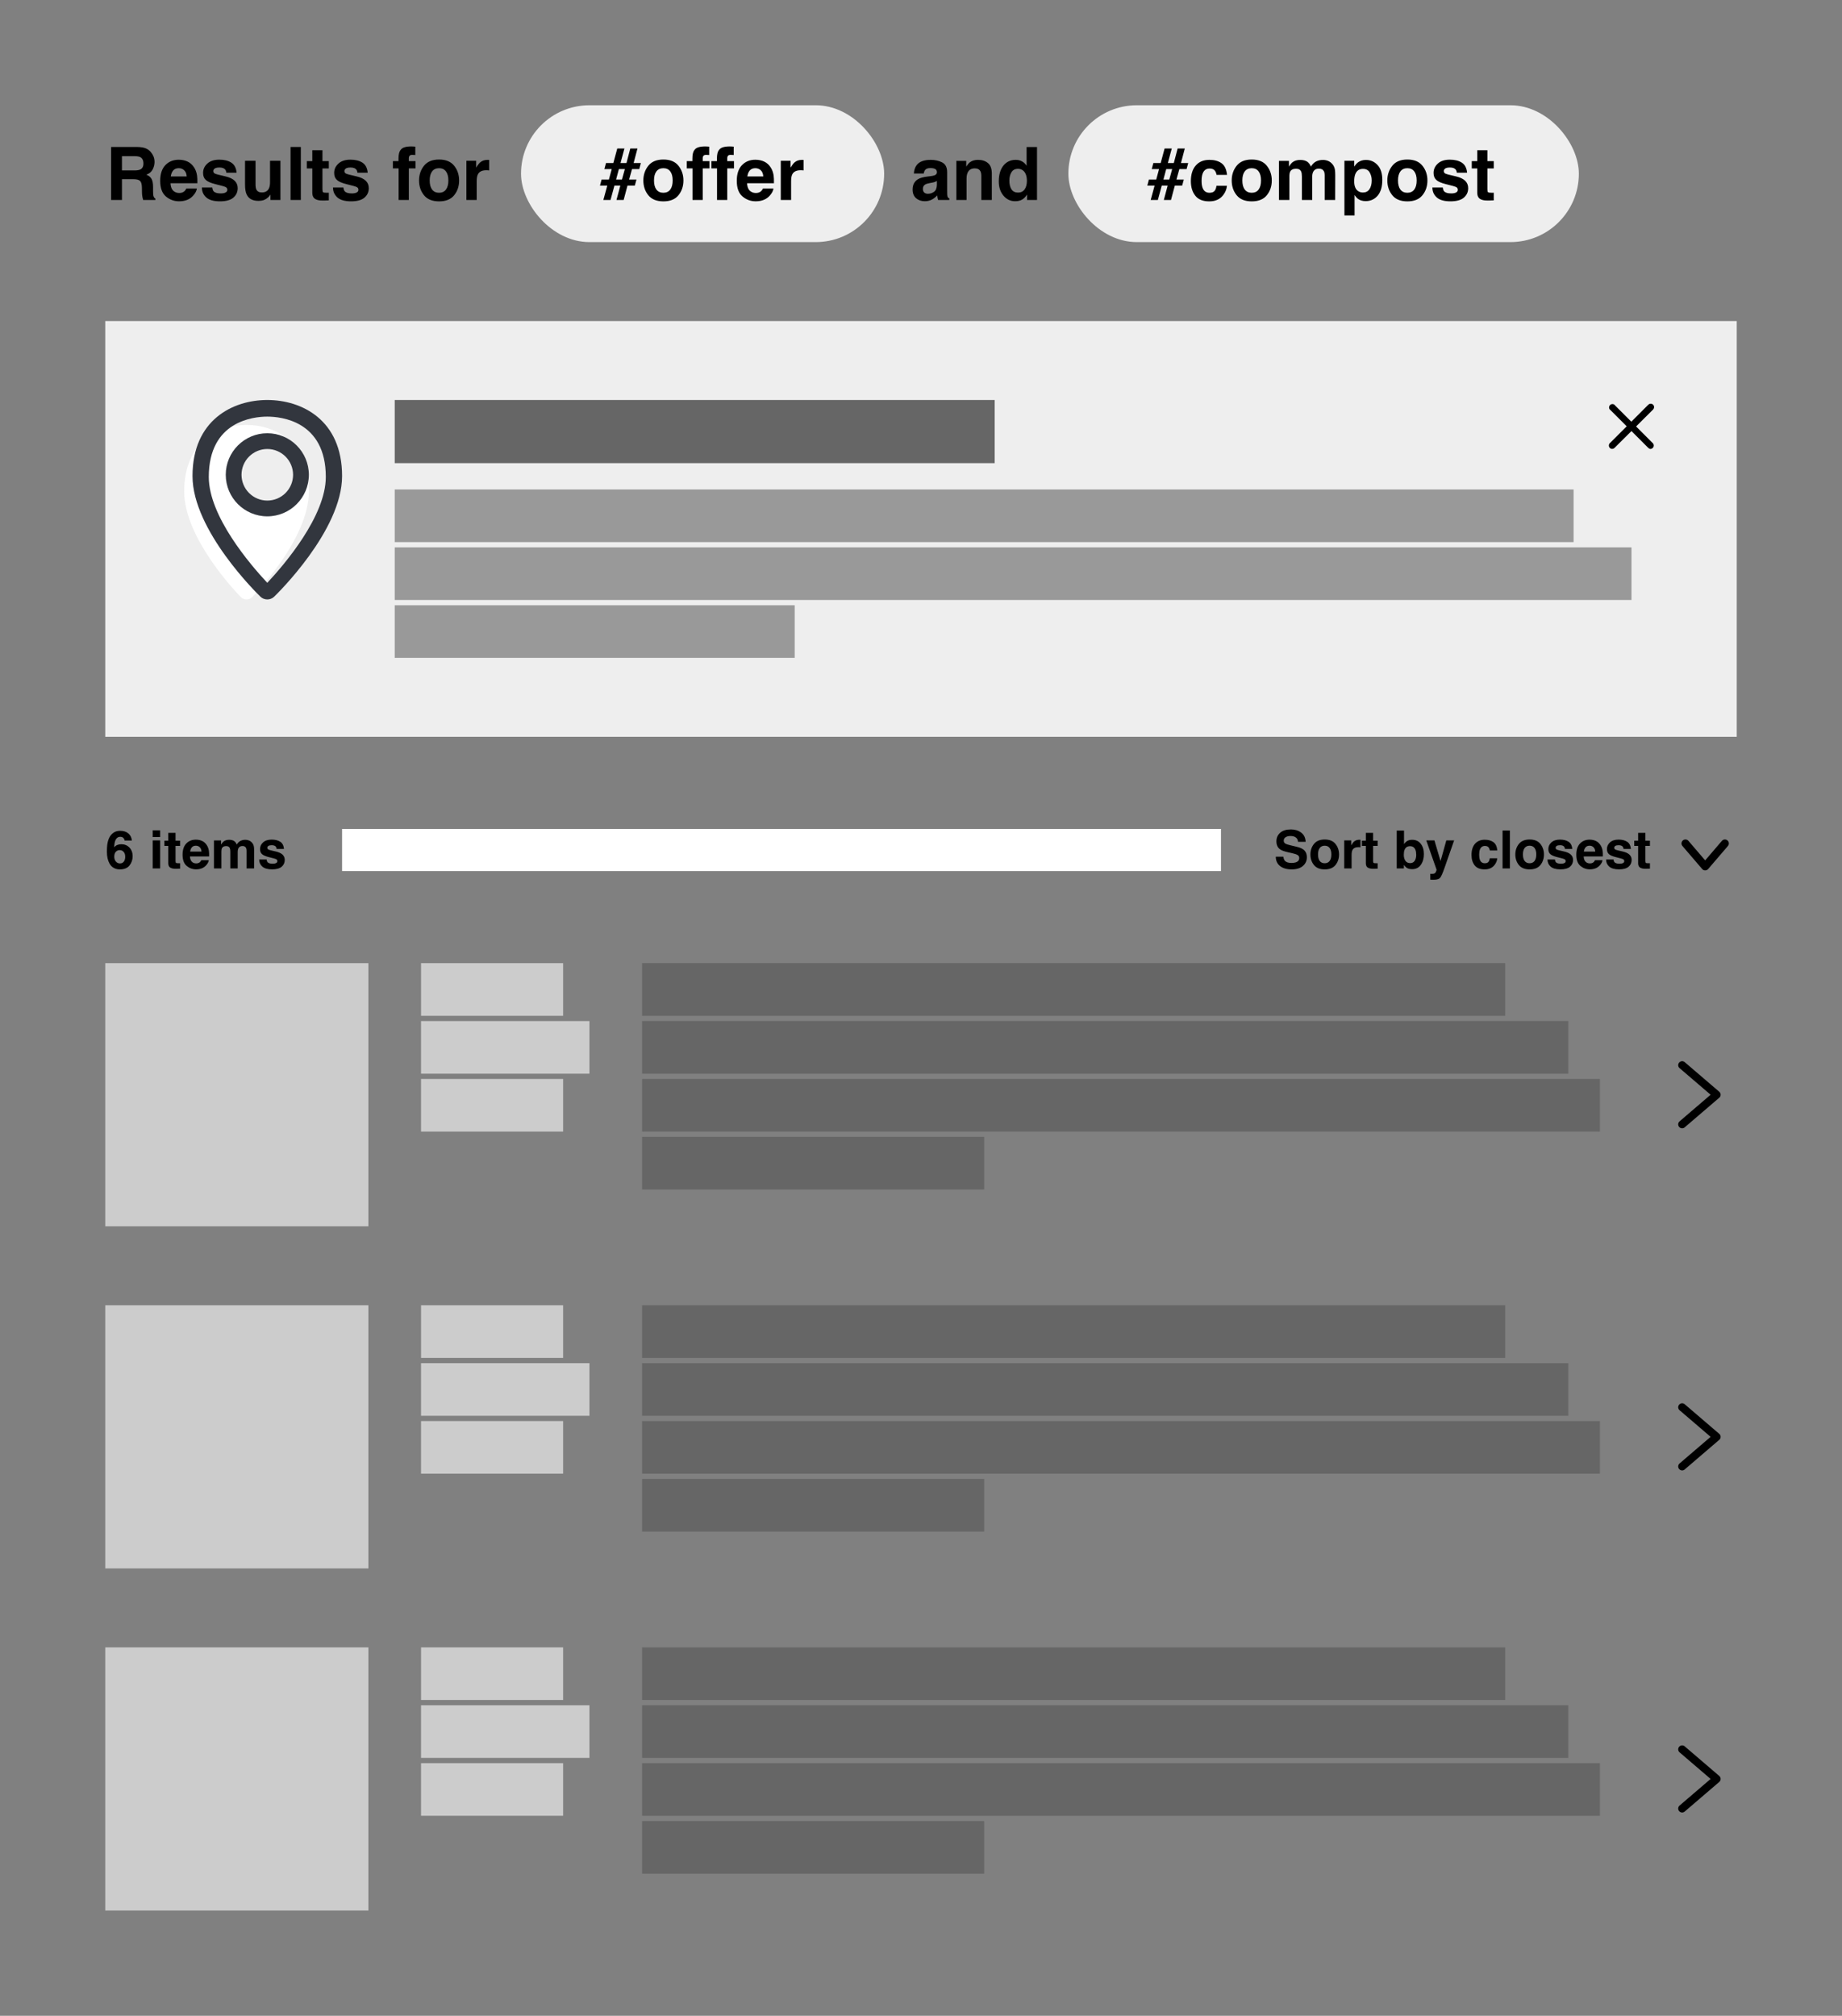 <svg width="350" height="383" viewBox="0 0 350 383" fill="none" xmlns="http://www.w3.org/2000/svg">
<rect x="0" y="0" width="350" height="383" fill="#808080" stroke="none"/>
<g id="story1-1">
<g id="Frame 3">
<path id="Results for" d="M23.172 29.674V32.381H25.558C26.032 32.381 26.387 32.326 26.624 32.217C27.043 32.025 27.253 31.647 27.253 31.082C27.253 30.471 27.05 30.061 26.645 29.852C26.417 29.733 26.075 29.674 25.619 29.674H23.172ZM26.057 27.924C26.763 27.938 27.305 28.024 27.684 28.184C28.066 28.343 28.39 28.578 28.654 28.888C28.873 29.143 29.046 29.425 29.174 29.735C29.301 30.045 29.365 30.398 29.365 30.795C29.365 31.273 29.244 31.745 29.003 32.21C28.761 32.67 28.363 32.996 27.807 33.188C28.271 33.374 28.6 33.641 28.791 33.987C28.987 34.329 29.085 34.853 29.085 35.56V36.236C29.085 36.697 29.103 37.009 29.14 37.173C29.194 37.433 29.322 37.624 29.523 37.747V38H27.205C27.141 37.777 27.096 37.597 27.068 37.46C27.014 37.177 26.984 36.888 26.98 36.592L26.966 35.655C26.957 35.013 26.838 34.584 26.61 34.37C26.387 34.156 25.965 34.049 25.346 34.049H23.172V38H21.114V27.924H26.057ZM33.966 31.957C33.515 31.957 33.164 32.098 32.913 32.381C32.667 32.663 32.512 33.046 32.448 33.529H35.477C35.445 33.014 35.287 32.625 35.005 32.36C34.727 32.092 34.38 31.957 33.966 31.957ZM33.966 30.351C34.586 30.351 35.144 30.467 35.641 30.699C36.137 30.932 36.547 31.299 36.871 31.8C37.163 32.242 37.352 32.755 37.438 33.338C37.489 33.68 37.509 34.172 37.5 34.815H32.4C32.428 35.562 32.662 36.086 33.105 36.387C33.373 36.574 33.697 36.667 34.075 36.667C34.476 36.667 34.802 36.553 35.053 36.325C35.19 36.202 35.31 36.031 35.415 35.812H37.404C37.354 36.255 37.124 36.703 36.714 37.159C36.076 37.884 35.183 38.246 34.034 38.246C33.086 38.246 32.25 37.941 31.525 37.33C30.801 36.719 30.439 35.726 30.439 34.35C30.439 33.06 30.764 32.071 31.416 31.383C32.072 30.695 32.922 30.351 33.966 30.351ZM40.337 35.621C40.378 35.967 40.467 36.214 40.603 36.359C40.845 36.619 41.292 36.749 41.943 36.749C42.326 36.749 42.629 36.692 42.852 36.578C43.08 36.464 43.194 36.293 43.194 36.065C43.194 35.847 43.103 35.68 42.921 35.566C42.739 35.453 42.062 35.257 40.891 34.978C40.047 34.769 39.453 34.507 39.106 34.192C38.76 33.883 38.587 33.436 38.587 32.852C38.587 32.164 38.856 31.574 39.394 31.082C39.936 30.585 40.697 30.337 41.677 30.337C42.606 30.337 43.363 30.524 43.946 30.898C44.534 31.267 44.871 31.907 44.958 32.818H43.01C42.982 32.568 42.912 32.37 42.798 32.224C42.584 31.959 42.219 31.827 41.704 31.827C41.28 31.827 40.977 31.893 40.795 32.025C40.617 32.158 40.528 32.312 40.528 32.49C40.528 32.714 40.624 32.875 40.815 32.976C41.007 33.08 41.684 33.26 42.846 33.516C43.62 33.698 44.202 33.974 44.589 34.343C44.972 34.717 45.163 35.184 45.163 35.744C45.163 36.482 44.887 37.086 44.336 37.556C43.789 38.02 42.941 38.253 41.793 38.253C40.622 38.253 39.756 38.007 39.195 37.515C38.639 37.018 38.361 36.387 38.361 35.621H40.337ZM48.554 30.549V35.04C48.554 35.464 48.604 35.783 48.704 35.997C48.882 36.375 49.23 36.565 49.75 36.565C50.415 36.565 50.871 36.296 51.117 35.758C51.245 35.466 51.309 35.081 51.309 34.602V30.549H53.284V38H51.391V36.947C51.372 36.97 51.327 37.038 51.254 37.152C51.181 37.266 51.094 37.367 50.994 37.453C50.689 37.727 50.393 37.913 50.105 38.014C49.823 38.114 49.49 38.164 49.107 38.164C48.005 38.164 47.262 37.768 46.879 36.975C46.665 36.537 46.558 35.892 46.558 35.04V30.549H48.554ZM57.16 38H55.212V27.924H57.16V38ZM58.302 32.005V30.617H59.341V28.539H61.269V30.617H62.478V32.005H61.269V35.942C61.269 36.248 61.307 36.439 61.385 36.517C61.462 36.59 61.699 36.626 62.096 36.626C62.155 36.626 62.217 36.626 62.28 36.626C62.349 36.621 62.415 36.617 62.478 36.612V38.068L61.556 38.102C60.635 38.134 60.006 37.975 59.669 37.624C59.45 37.401 59.341 37.057 59.341 36.592V32.005H58.302ZM65.247 35.621C65.288 35.967 65.377 36.214 65.514 36.359C65.755 36.619 66.202 36.749 66.853 36.749C67.236 36.749 67.539 36.692 67.763 36.578C67.991 36.464 68.105 36.293 68.105 36.065C68.105 35.847 68.013 35.68 67.831 35.566C67.649 35.453 66.972 35.257 65.801 34.978C64.958 34.769 64.363 34.507 64.017 34.192C63.67 33.883 63.497 33.436 63.497 32.852C63.497 32.164 63.766 31.574 64.304 31.082C64.846 30.585 65.607 30.337 66.587 30.337C67.517 30.337 68.273 30.524 68.856 30.898C69.444 31.267 69.782 31.907 69.868 32.818H67.92C67.893 32.568 67.822 32.37 67.708 32.224C67.494 31.959 67.129 31.827 66.614 31.827C66.19 31.827 65.887 31.893 65.705 32.025C65.527 32.158 65.439 32.312 65.439 32.49C65.439 32.714 65.534 32.875 65.726 32.976C65.917 33.08 66.594 33.26 67.756 33.516C68.531 33.698 69.112 33.974 69.499 34.343C69.882 34.717 70.073 35.184 70.073 35.744C70.073 36.482 69.797 37.086 69.246 37.556C68.699 38.02 67.852 38.253 66.703 38.253C65.532 38.253 64.666 38.007 64.106 37.515C63.55 37.018 63.272 36.387 63.272 35.621H65.247ZM78.167 27.821C78.29 27.821 78.402 27.826 78.502 27.835C78.602 27.84 78.739 27.849 78.912 27.862V29.448C78.803 29.435 78.618 29.425 78.358 29.421C78.103 29.412 77.925 29.469 77.825 29.592C77.73 29.71 77.682 29.842 77.682 29.988C77.682 30.134 77.682 30.344 77.682 30.617H78.96V31.991H77.682V38H75.74V31.991H74.653V30.617H75.72V30.139C75.72 29.341 75.854 28.792 76.123 28.491C76.406 28.045 77.087 27.821 78.167 27.821ZM83.424 36.626C83.993 36.626 84.431 36.423 84.736 36.018C85.042 35.612 85.194 35.035 85.194 34.288C85.194 33.541 85.042 32.967 84.736 32.565C84.431 32.16 83.993 31.957 83.424 31.957C82.854 31.957 82.414 32.16 82.105 32.565C81.799 32.967 81.647 33.541 81.647 34.288C81.647 35.035 81.799 35.612 82.105 36.018C82.414 36.423 82.854 36.626 83.424 36.626ZM87.238 34.288C87.238 35.382 86.924 36.318 86.295 37.098C85.666 37.872 84.711 38.26 83.431 38.26C82.15 38.26 81.195 37.872 80.566 37.098C79.938 36.318 79.623 35.382 79.623 34.288C79.623 33.213 79.938 32.281 80.566 31.492C81.195 30.704 82.15 30.31 83.431 30.31C84.711 30.31 85.666 30.704 86.295 31.492C86.924 32.281 87.238 33.213 87.238 34.288ZM92.686 30.371C92.723 30.371 92.753 30.373 92.775 30.378C92.803 30.378 92.86 30.38 92.946 30.385V32.381C92.823 32.367 92.714 32.358 92.618 32.353C92.522 32.349 92.445 32.347 92.386 32.347C91.602 32.347 91.076 32.602 90.807 33.112C90.656 33.399 90.581 33.842 90.581 34.438V38H88.619V30.549H90.478V31.848C90.779 31.351 91.041 31.011 91.265 30.829C91.629 30.524 92.103 30.371 92.686 30.371Z" fill="black"/>
<g id="Frame 1">
<rect x="99" y="20" width="69" height="26" rx="13" fill="#EEEEEE"/>
<path id="#offer" d="M118.177 34.117L118.73 32.121H117.596L117.062 34.117H118.177ZM114.308 34.117H115.695L116.235 32.121H114.841L115.148 30.973H116.543L117.288 28.218H118.648L117.903 30.973H119.038L119.763 28.218H121.123L120.398 30.973H121.772L121.465 32.121H120.091L119.537 34.117H120.932L120.624 35.266H119.229L118.498 38H117.138L117.869 35.266H116.748L116.003 38H114.643L115.388 35.266H114L114.308 34.117ZM126.045 36.626C126.615 36.626 127.052 36.423 127.357 36.018C127.663 35.612 127.815 35.035 127.815 34.288C127.815 33.541 127.663 32.967 127.357 32.565C127.052 32.16 126.615 31.957 126.045 31.957C125.475 31.957 125.035 32.16 124.726 32.565C124.42 32.967 124.268 33.541 124.268 34.288C124.268 35.035 124.42 35.612 124.726 36.018C125.035 36.423 125.475 36.626 126.045 36.626ZM129.859 34.288C129.859 35.382 129.545 36.318 128.916 37.098C128.287 37.872 127.332 38.26 126.052 38.26C124.771 38.26 123.816 37.872 123.188 37.098C122.559 36.318 122.244 35.382 122.244 34.288C122.244 33.213 122.559 32.281 123.188 31.492C123.816 30.704 124.771 30.31 126.052 30.31C127.332 30.31 128.287 30.704 128.916 31.492C129.545 32.281 129.859 33.213 129.859 34.288ZM134.009 27.821C134.132 27.821 134.243 27.826 134.344 27.835C134.444 27.84 134.581 27.849 134.754 27.862V29.448C134.645 29.435 134.46 29.425 134.2 29.421C133.945 29.412 133.767 29.469 133.667 29.592C133.571 29.71 133.523 29.842 133.523 29.988C133.523 30.134 133.523 30.344 133.523 30.617H134.802V31.991H133.523V38H131.582V31.991H130.495V30.617H131.562V30.139C131.562 29.341 131.696 28.792 131.965 28.491C132.247 28.045 132.929 27.821 134.009 27.821ZM138.671 27.821C138.794 27.821 138.906 27.826 139.006 27.835C139.106 27.84 139.243 27.849 139.416 27.862V29.448C139.307 29.435 139.122 29.425 138.862 29.421C138.607 29.412 138.429 29.469 138.329 29.592C138.233 29.71 138.186 29.842 138.186 29.988C138.186 30.134 138.186 30.344 138.186 30.617H139.464V31.991H138.186V38H136.244V31.991H135.157V30.617H136.224V30.139C136.224 29.341 136.358 28.792 136.627 28.491C136.91 28.045 137.591 27.821 138.671 27.821ZM143.524 31.957C143.073 31.957 142.722 32.098 142.472 32.381C142.226 32.663 142.071 33.046 142.007 33.529H145.035C145.003 33.014 144.846 32.625 144.563 32.36C144.285 32.092 143.939 31.957 143.524 31.957ZM143.524 30.351C144.144 30.351 144.702 30.467 145.199 30.699C145.696 30.932 146.106 31.299 146.43 31.8C146.721 32.242 146.91 32.755 146.997 33.338C147.047 33.68 147.068 34.172 147.059 34.815H141.959C141.986 35.562 142.221 36.086 142.663 36.387C142.932 36.574 143.256 36.667 143.634 36.667C144.035 36.667 144.361 36.553 144.611 36.325C144.748 36.202 144.869 36.031 144.974 35.812H146.963C146.913 36.255 146.683 36.703 146.272 37.159C145.634 37.884 144.741 38.246 143.593 38.246C142.645 38.246 141.809 37.941 141.084 37.33C140.359 36.719 139.997 35.726 139.997 34.35C139.997 33.06 140.323 32.071 140.975 31.383C141.631 30.695 142.481 30.351 143.524 30.351ZM152.425 30.371C152.461 30.371 152.491 30.373 152.514 30.378C152.541 30.378 152.598 30.38 152.685 30.385V32.381C152.562 32.367 152.452 32.358 152.356 32.353C152.261 32.349 152.183 32.347 152.124 32.347C151.34 32.347 150.814 32.602 150.545 33.112C150.395 33.399 150.319 33.842 150.319 34.438V38H148.357V30.549H150.217V31.848C150.518 31.351 150.78 31.011 151.003 30.829C151.368 30.524 151.841 30.371 152.425 30.371Z" fill="black"/>
</g>
<path id="and" d="M178.018 34.377C177.895 34.454 177.769 34.518 177.642 34.568C177.519 34.614 177.348 34.657 177.129 34.698L176.691 34.78C176.281 34.853 175.987 34.942 175.81 35.047C175.509 35.225 175.358 35.5 175.358 35.874C175.358 36.207 175.45 36.448 175.632 36.599C175.819 36.745 176.044 36.817 176.309 36.817C176.728 36.817 177.113 36.694 177.464 36.448C177.819 36.202 178.004 35.753 178.018 35.102V34.377ZM176.835 33.468C177.195 33.422 177.452 33.365 177.607 33.297C177.885 33.178 178.024 32.994 178.024 32.743C178.024 32.438 177.917 32.228 177.703 32.114C177.493 31.996 177.184 31.936 176.773 31.936C176.313 31.936 175.987 32.05 175.796 32.278C175.659 32.447 175.568 32.675 175.522 32.962H173.643C173.684 32.31 173.866 31.775 174.189 31.355C174.704 30.699 175.589 30.371 176.842 30.371C177.658 30.371 178.382 30.533 179.016 30.856C179.649 31.18 179.966 31.791 179.966 32.688V36.106C179.966 36.343 179.97 36.63 179.979 36.968C179.993 37.223 180.032 37.396 180.096 37.487C180.16 37.578 180.255 37.654 180.383 37.713V38H178.264C178.204 37.85 178.163 37.708 178.141 37.576C178.118 37.444 178.1 37.294 178.086 37.125C177.817 37.417 177.507 37.665 177.156 37.87C176.737 38.112 176.263 38.232 175.734 38.232C175.06 38.232 174.502 38.041 174.06 37.658C173.622 37.271 173.403 36.724 173.403 36.018C173.403 35.102 173.757 34.438 174.463 34.028C174.85 33.805 175.42 33.645 176.172 33.55L176.835 33.468ZM185.831 30.371C186.601 30.371 187.23 30.574 187.718 30.98C188.21 31.381 188.456 32.048 188.456 32.982V38H186.46V33.468C186.46 33.076 186.408 32.775 186.303 32.565C186.111 32.183 185.747 31.991 185.209 31.991C184.548 31.991 184.095 32.272 183.849 32.832C183.721 33.128 183.657 33.507 183.657 33.967V38H181.716V30.562H183.596V31.649C183.846 31.267 184.083 30.991 184.307 30.822C184.708 30.521 185.216 30.371 185.831 30.371ZM193.009 30.371C193.46 30.371 193.861 30.471 194.212 30.672C194.563 30.868 194.848 31.141 195.066 31.492V27.938H197.042V38H195.148V36.968C194.87 37.41 194.554 37.731 194.198 37.932C193.843 38.132 193.401 38.232 192.872 38.232C192.002 38.232 191.268 37.882 190.671 37.18C190.078 36.473 189.782 35.569 189.782 34.466C189.782 33.194 190.074 32.194 190.657 31.465C191.245 30.736 192.029 30.371 193.009 30.371ZM193.433 36.592C193.984 36.592 194.403 36.387 194.69 35.977C194.978 35.566 195.121 35.035 195.121 34.384C195.121 33.472 194.891 32.821 194.431 32.429C194.148 32.192 193.82 32.073 193.446 32.073C192.877 32.073 192.457 32.29 192.188 32.723C191.924 33.151 191.792 33.684 191.792 34.322C191.792 35.01 191.926 35.562 192.195 35.977C192.469 36.387 192.881 36.592 193.433 36.592Z" fill="black"/>
<g id="Frame 2">
<rect x="203" y="20" width="97" height="26" rx="13" fill="#EEEEEE"/>
<path id="#compost" d="M222.177 34.117L222.73 32.121H221.596L221.062 34.117H222.177ZM218.308 34.117H219.695L220.235 32.121H218.841L219.148 30.973H220.543L221.288 28.218H222.648L221.903 30.973H223.038L223.763 28.218H225.123L224.398 30.973H225.772L225.465 32.121H224.091L223.537 34.117H224.932L224.624 35.266H223.229L222.498 38H221.138L221.869 35.266H220.748L220.003 38H218.643L219.388 35.266H218L218.308 34.117ZM231.152 33.222C231.116 32.944 231.022 32.693 230.872 32.47C230.653 32.169 230.314 32.019 229.854 32.019C229.197 32.019 228.748 32.344 228.507 32.996C228.379 33.342 228.315 33.803 228.315 34.377C228.315 34.924 228.379 35.364 228.507 35.696C228.739 36.316 229.177 36.626 229.819 36.626C230.275 36.626 230.599 36.503 230.79 36.257C230.981 36.011 231.098 35.692 231.139 35.3H233.128C233.082 35.892 232.868 36.453 232.485 36.981C231.875 37.834 230.97 38.26 229.771 38.26C228.573 38.26 227.691 37.904 227.126 37.193C226.561 36.482 226.278 35.56 226.278 34.425C226.278 33.144 226.59 32.148 227.215 31.438C227.839 30.727 228.701 30.371 229.799 30.371C230.733 30.371 231.496 30.581 232.089 31C232.686 31.419 233.039 32.16 233.148 33.222H231.152ZM237.838 36.626C238.408 36.626 238.845 36.423 239.15 36.018C239.456 35.612 239.608 35.035 239.608 34.288C239.608 33.541 239.456 32.967 239.15 32.565C238.845 32.16 238.408 31.957 237.838 31.957C237.268 31.957 236.828 32.16 236.519 32.565C236.213 32.967 236.061 33.541 236.061 34.288C236.061 35.035 236.213 35.612 236.519 36.018C236.828 36.423 237.268 36.626 237.838 36.626ZM241.652 34.288C241.652 35.382 241.338 36.318 240.709 37.098C240.08 37.872 239.125 38.26 237.845 38.26C236.564 38.26 235.609 37.872 234.98 37.098C234.352 36.318 234.037 35.382 234.037 34.288C234.037 33.213 234.352 32.281 234.98 31.492C235.609 30.704 236.564 30.31 237.845 30.31C239.125 30.31 240.08 30.704 240.709 31.492C241.338 32.281 241.652 33.213 241.652 34.288ZM251.38 30.385C251.708 30.385 252.032 30.449 252.351 30.576C252.67 30.704 252.959 30.927 253.219 31.246C253.428 31.506 253.57 31.825 253.643 32.203C253.688 32.454 253.711 32.821 253.711 33.304L253.697 38H251.701V33.256C251.701 32.973 251.656 32.741 251.564 32.559C251.391 32.212 251.072 32.039 250.607 32.039C250.07 32.039 249.698 32.262 249.493 32.709C249.388 32.946 249.336 33.231 249.336 33.563V38H247.374V33.563C247.374 33.121 247.328 32.8 247.237 32.6C247.073 32.24 246.752 32.06 246.273 32.06C245.717 32.06 245.344 32.24 245.152 32.6C245.048 32.805 244.995 33.11 244.995 33.516V38H243.02V30.562H244.913V31.649C245.155 31.262 245.382 30.986 245.597 30.822C245.975 30.531 246.465 30.385 247.066 30.385C247.636 30.385 248.096 30.51 248.447 30.761C248.73 30.993 248.944 31.292 249.09 31.656C249.345 31.219 249.662 30.898 250.04 30.692C250.441 30.487 250.888 30.385 251.38 30.385ZM260.643 34.274C260.643 33.7 260.51 33.192 260.246 32.75C259.986 32.308 259.562 32.087 258.975 32.087C258.268 32.087 257.783 32.422 257.519 33.092C257.382 33.447 257.313 33.898 257.313 34.445C257.313 35.311 257.544 35.92 258.004 36.27C258.277 36.476 258.601 36.578 258.975 36.578C259.517 36.578 259.929 36.368 260.212 35.949C260.499 35.53 260.643 34.972 260.643 34.274ZM259.535 30.385C260.406 30.385 261.142 30.706 261.743 31.349C262.349 31.991 262.652 32.935 262.652 34.179C262.652 35.491 262.356 36.492 261.764 37.18C261.176 37.868 260.417 38.212 259.487 38.212C258.895 38.212 258.403 38.064 258.011 37.768C257.797 37.603 257.587 37.364 257.382 37.05V40.933H255.454V30.549H257.32V31.649C257.53 31.326 257.753 31.071 257.99 30.884C258.423 30.551 258.938 30.385 259.535 30.385ZM267.41 36.626C267.98 36.626 268.417 36.423 268.723 36.018C269.028 35.612 269.181 35.035 269.181 34.288C269.181 33.541 269.028 32.967 268.723 32.565C268.417 32.16 267.98 31.957 267.41 31.957C266.84 31.957 266.401 32.16 266.091 32.565C265.785 32.967 265.633 33.541 265.633 34.288C265.633 35.035 265.785 35.612 266.091 36.018C266.401 36.423 266.84 36.626 267.41 36.626ZM271.225 34.288C271.225 35.382 270.91 36.318 270.281 37.098C269.652 37.872 268.698 38.26 267.417 38.26C266.136 38.26 265.182 37.872 264.553 37.098C263.924 36.318 263.609 35.382 263.609 34.288C263.609 33.213 263.924 32.281 264.553 31.492C265.182 30.704 266.136 30.31 267.417 30.31C268.698 30.31 269.652 30.704 270.281 31.492C270.91 32.281 271.225 33.213 271.225 34.288ZM274.144 35.621C274.185 35.967 274.273 36.214 274.41 36.359C274.652 36.619 275.098 36.749 275.75 36.749C276.133 36.749 276.436 36.692 276.659 36.578C276.887 36.464 277.001 36.293 277.001 36.065C277.001 35.847 276.91 35.68 276.728 35.566C276.545 35.453 275.868 35.257 274.697 34.978C273.854 34.769 273.259 34.507 272.913 34.192C272.567 33.883 272.394 33.436 272.394 32.852C272.394 32.164 272.662 31.574 273.2 31.082C273.743 30.585 274.504 30.337 275.483 30.337C276.413 30.337 277.17 30.524 277.753 30.898C278.341 31.267 278.678 31.907 278.765 32.818H276.816C276.789 32.568 276.718 32.37 276.604 32.224C276.39 31.959 276.026 31.827 275.511 31.827C275.087 31.827 274.784 31.893 274.602 32.025C274.424 32.158 274.335 32.312 274.335 32.49C274.335 32.714 274.431 32.875 274.622 32.976C274.813 33.08 275.49 33.26 276.652 33.516C277.427 33.698 278.008 33.974 278.396 34.343C278.778 34.717 278.97 35.184 278.97 35.744C278.97 36.482 278.694 37.086 278.143 37.556C277.596 38.02 276.748 38.253 275.6 38.253C274.428 38.253 273.562 38.007 273.002 37.515C272.446 37.018 272.168 36.387 272.168 35.621H274.144ZM279.653 32.005V30.617H280.692V28.539H282.62V30.617H283.83V32.005H282.62V35.942C282.62 36.248 282.659 36.439 282.736 36.517C282.814 36.59 283.051 36.626 283.447 36.626C283.507 36.626 283.568 36.626 283.632 36.626C283.7 36.621 283.766 36.617 283.83 36.612V38.068L282.907 38.102C281.987 38.134 281.358 37.975 281.021 37.624C280.802 37.401 280.692 37.057 280.692 36.592V32.005H279.653Z" fill="black"/>
</g>
</g>
<g id="location">
<rect width="310" height="79" transform="translate(20 61)" fill="#EEEEEE"/>
<g id="location icon">
<path id="Vector" fill-rule="evenodd" clip-rule="evenodd" d="M46.842 80.737C52.305 80.737 58.684 84.049 58.684 93.383C58.684 102.43 48.369 112.993 47.93 113.435C47.788 113.58 47.619 113.695 47.432 113.773C47.245 113.852 47.045 113.892 46.842 113.892C46.639 113.892 46.439 113.852 46.252 113.773C46.065 113.695 45.896 113.58 45.754 113.435C45.315 112.993 35 102.432 35 93.384C35 84.049 41.379 80.737 46.842 80.737ZM50.789 96.526C54.273 96.526 57.105 93.694 57.105 90.21C57.105 86.727 54.273 83.895 50.789 83.895C47.306 83.895 44.474 86.729 44.474 90.21C44.474 93.694 47.308 96.526 50.789 96.526Z" fill="white"/>
<path id="Vector_2" d="M50.789 76C44.234 76 36.579 79.785 36.579 90.452C36.579 100.791 48.958 112.862 49.485 113.371C49.847 113.721 50.317 113.895 50.789 113.895C51.263 113.895 51.732 113.721 52.095 113.371C52.621 112.864 65 100.791 65 90.452C65 79.785 57.345 76 50.789 76ZM50.789 110.737C47.537 107.262 39.672 98.086 39.672 90.621C39.672 79.987 48.181 79.158 50.789 79.158C53.398 79.158 61.907 79.985 61.907 90.621C61.907 98.074 54.041 107.258 50.788 110.737H50.789ZM50.789 82.316C46.436 82.316 42.895 85.857 42.895 90.21C42.895 94.564 46.436 98.105 50.789 98.105C55.143 98.105 58.684 94.564 58.684 90.21C58.684 85.857 55.143 82.316 50.789 82.316ZM50.789 95.11C49.491 95.108 48.245 94.592 47.327 93.673C46.408 92.755 45.892 91.509 45.89 90.21C45.892 88.912 46.408 87.666 47.327 86.748C48.245 85.829 49.491 85.313 50.789 85.311C52.089 85.312 53.334 85.829 54.252 86.748C55.171 87.666 55.688 88.912 55.689 90.21C55.688 91.51 55.171 92.755 54.252 93.674C53.334 94.592 52.089 95.109 50.789 95.11V95.11Z" fill="#32363E"/>
</g>
<g id="Frame 6">
<g id="Frame 8">
<rect id="Rectangle 9" x="75" y="76" width="114" height="12" fill="#666666"/>
<rect id="Rectangle 2" x="195" y="78.5" width="104" height="7" fill="#EEEEEE"/>
<g id="cancel icon">
<path id="Vector_3" d="M306.306 85.142L306.306 85.142L306.317 85.142C306.446 85.143 306.57 85.093 306.663 85.004L306.663 85.004L306.664 85.002L314.005 77.697L314.005 77.696C314.098 77.603 314.15 77.477 314.15 77.346C314.15 77.214 314.098 77.088 314.005 76.995C313.912 76.902 313.786 76.85 313.654 76.85C313.523 76.85 313.397 76.902 313.304 76.995L305.964 84.335L305.956 84.343L305.95 84.351C305.897 84.422 305.863 84.506 305.853 84.594C305.843 84.682 305.857 84.771 305.894 84.852C305.93 84.933 305.987 85.002 306.06 85.053C306.133 85.104 306.217 85.135 306.306 85.142Z" fill="black" stroke="black" stroke-width="0.3"/>
<path id="Vector_4" d="M313.304 85.002L313.304 85.002L313.305 85.003C313.385 85.082 313.49 85.13 313.602 85.142L313.616 84.992L313.628 85.142C313.717 85.135 313.801 85.105 313.874 85.053C313.947 85.002 314.004 84.933 314.04 84.852C314.077 84.771 314.091 84.682 314.081 84.594C314.071 84.506 314.037 84.422 313.984 84.351L313.978 84.343L313.97 84.335L306.63 76.995L306.61 76.976L306.585 76.964C306.494 76.924 306.392 76.912 306.294 76.93C306.196 76.948 306.105 76.996 306.035 77.066C305.964 77.137 305.916 77.228 305.898 77.326C305.88 77.424 305.892 77.525 305.933 77.617L305.944 77.642L305.964 77.662L313.304 85.002Z" fill="black" stroke="black" stroke-width="0.3"/>
</g>
</g>
<g id="Frame 13">
<rect id="Rectangle 7" x="75" y="93" width="224" height="10" fill="#999999"/>
<rect id="Rectangle 8" x="75" y="104" width="235" height="10" fill="#999999"/>
<rect id="Rectangle 9_2" x="75" y="115" width="76" height="10" fill="#999999"/>
</g>
</g>
</g>
<g id="Frame 4">
<path id="6 items" d="M21.709 162.759C21.709 163.14 21.811 163.451 22.017 163.691C22.222 163.932 22.482 164.053 22.798 164.053C23.107 164.053 23.35 163.937 23.525 163.706C23.704 163.472 23.794 163.169 23.794 162.798C23.794 162.384 23.693 162.069 23.491 161.851C23.289 161.629 23.042 161.519 22.749 161.519C22.511 161.519 22.301 161.59 22.119 161.733C21.846 161.945 21.709 162.287 21.709 162.759ZM23.667 159.702C23.667 159.588 23.623 159.463 23.535 159.326C23.385 159.105 23.159 158.994 22.856 158.994C22.404 158.994 22.082 159.248 21.89 159.756C21.785 160.036 21.714 160.449 21.675 160.996C21.847 160.791 22.047 160.641 22.275 160.547C22.503 160.452 22.764 160.405 23.057 160.405C23.685 160.405 24.199 160.618 24.6 161.045C25.003 161.471 25.205 162.017 25.205 162.681C25.205 163.341 25.008 163.924 24.614 164.429C24.22 164.933 23.608 165.186 22.778 165.186C21.886 165.186 21.229 164.813 20.806 164.067C20.477 163.485 20.312 162.733 20.312 161.812C20.312 161.271 20.335 160.832 20.381 160.493C20.462 159.891 20.62 159.39 20.855 158.989C21.056 158.647 21.32 158.372 21.645 158.164C21.974 157.956 22.366 157.852 22.822 157.852C23.48 157.852 24.004 158.021 24.395 158.359C24.785 158.695 25.005 159.142 25.054 159.702H23.667ZM30.43 159.043H29.019V157.759H30.43V159.043ZM29.019 159.678H30.43V165H29.019V159.678ZM31.235 160.718V159.727H31.977V158.242H33.355V159.727H34.219V160.718H33.355V163.53C33.355 163.748 33.382 163.885 33.438 163.94C33.493 163.993 33.662 164.019 33.945 164.019C33.988 164.019 34.032 164.019 34.077 164.019C34.126 164.015 34.173 164.012 34.219 164.009V165.049L33.56 165.073C32.902 165.096 32.453 164.982 32.212 164.731C32.056 164.572 31.977 164.326 31.977 163.994V160.718H31.235ZM37.212 160.684C36.89 160.684 36.639 160.785 36.46 160.986C36.284 161.188 36.173 161.462 36.128 161.807H38.291C38.268 161.439 38.156 161.16 37.954 160.972C37.755 160.78 37.508 160.684 37.212 160.684ZM37.212 159.536C37.655 159.536 38.053 159.619 38.408 159.785C38.763 159.951 39.056 160.213 39.287 160.571C39.495 160.887 39.63 161.253 39.692 161.67C39.728 161.914 39.743 162.266 39.736 162.725H36.094C36.113 163.258 36.281 163.633 36.597 163.848C36.789 163.981 37.02 164.048 37.29 164.048C37.577 164.048 37.809 163.966 37.988 163.804C38.086 163.716 38.172 163.594 38.247 163.438H39.668C39.632 163.753 39.468 164.074 39.175 164.399C38.719 164.917 38.081 165.176 37.261 165.176C36.584 165.176 35.986 164.958 35.469 164.521C34.951 164.085 34.692 163.376 34.692 162.393C34.692 161.471 34.925 160.765 35.391 160.273C35.859 159.782 36.467 159.536 37.212 159.536ZM46.626 159.561C46.86 159.561 47.092 159.606 47.319 159.697C47.547 159.788 47.754 159.948 47.94 160.176C48.089 160.361 48.19 160.589 48.242 160.859C48.275 161.038 48.291 161.3 48.291 161.646L48.281 165H46.855V161.611C46.855 161.41 46.823 161.243 46.758 161.113C46.634 160.866 46.406 160.742 46.074 160.742C45.69 160.742 45.425 160.902 45.278 161.221C45.203 161.39 45.166 161.593 45.166 161.831V165H43.765V161.831C43.765 161.515 43.732 161.286 43.667 161.143C43.55 160.885 43.32 160.757 42.978 160.757C42.581 160.757 42.315 160.885 42.178 161.143C42.103 161.289 42.065 161.507 42.065 161.797V165H40.654V159.688H42.007V160.464C42.179 160.187 42.342 159.99 42.495 159.873C42.765 159.665 43.115 159.561 43.545 159.561C43.952 159.561 44.281 159.65 44.531 159.829C44.733 159.995 44.886 160.208 44.99 160.469C45.172 160.156 45.399 159.927 45.669 159.78C45.955 159.634 46.274 159.561 46.626 159.561ZM50.659 163.301C50.688 163.548 50.752 163.724 50.85 163.828C51.022 164.014 51.341 164.106 51.807 164.106C52.08 164.106 52.297 164.066 52.456 163.984C52.619 163.903 52.7 163.781 52.7 163.618C52.7 163.462 52.635 163.343 52.505 163.262C52.375 163.18 51.891 163.04 51.055 162.842C50.453 162.692 50.028 162.505 49.78 162.28C49.533 162.059 49.409 161.74 49.409 161.323C49.409 160.832 49.601 160.41 49.985 160.059C50.373 159.704 50.916 159.526 51.616 159.526C52.28 159.526 52.821 159.66 53.237 159.927C53.657 160.19 53.898 160.648 53.96 161.299H52.568C52.549 161.12 52.498 160.978 52.417 160.874C52.264 160.685 52.004 160.591 51.636 160.591C51.333 160.591 51.117 160.638 50.986 160.732C50.859 160.827 50.796 160.938 50.796 161.064C50.796 161.224 50.864 161.34 51.001 161.411C51.138 161.486 51.621 161.615 52.451 161.797C53.005 161.927 53.42 162.124 53.696 162.388C53.97 162.655 54.106 162.988 54.106 163.389C54.106 163.916 53.91 164.347 53.516 164.683C53.125 165.015 52.52 165.181 51.699 165.181C50.863 165.181 50.244 165.005 49.844 164.653C49.447 164.299 49.248 163.848 49.248 163.301H50.659Z" fill="black"/>
<rect id="Rectangle 1" x="65" y="157.5" width="167" height="8" fill="white"/>
<g id="Frame 5">
<path id="Sort by closest" d="M243.851 162.778C243.896 163.107 243.986 163.353 244.119 163.516C244.363 163.812 244.782 163.96 245.374 163.96C245.729 163.96 246.017 163.921 246.238 163.843C246.658 163.693 246.868 163.415 246.868 163.008C246.868 162.77 246.764 162.586 246.556 162.456C246.347 162.329 246.02 162.217 245.574 162.119L244.812 161.948C244.064 161.779 243.546 161.595 243.26 161.396C242.775 161.064 242.532 160.545 242.532 159.839C242.532 159.194 242.767 158.659 243.235 158.232C243.704 157.806 244.393 157.593 245.301 157.593C246.059 157.593 246.705 157.795 247.239 158.198C247.776 158.599 248.058 159.181 248.084 159.946H246.639C246.613 159.513 246.424 159.206 246.072 159.023C245.838 158.903 245.547 158.843 245.198 158.843C244.811 158.843 244.502 158.921 244.271 159.077C244.039 159.233 243.924 159.451 243.924 159.731C243.924 159.989 244.038 160.181 244.266 160.308C244.412 160.392 244.725 160.492 245.203 160.605L246.443 160.903C246.987 161.034 247.397 161.208 247.674 161.426C248.104 161.764 248.318 162.254 248.318 162.896C248.318 163.553 248.066 164.1 247.562 164.536C247.06 164.969 246.351 165.186 245.433 165.186C244.495 165.186 243.758 164.972 243.221 164.546C242.684 164.116 242.415 163.527 242.415 162.778H243.851ZM251.707 164.019C252.114 164.019 252.426 163.874 252.645 163.584C252.863 163.294 252.972 162.882 252.972 162.349C252.972 161.815 252.863 161.405 252.645 161.118C252.426 160.828 252.114 160.684 251.707 160.684C251.3 160.684 250.986 160.828 250.765 161.118C250.547 161.405 250.438 161.815 250.438 162.349C250.438 162.882 250.547 163.294 250.765 163.584C250.986 163.874 251.3 164.019 251.707 164.019ZM254.432 162.349C254.432 163.13 254.207 163.799 253.758 164.355C253.309 164.909 252.627 165.186 251.712 165.186C250.797 165.186 250.115 164.909 249.666 164.355C249.217 163.799 248.992 163.13 248.992 162.349C248.992 161.58 249.217 160.915 249.666 160.352C250.115 159.788 250.797 159.507 251.712 159.507C252.627 159.507 253.309 159.788 253.758 160.352C254.207 160.915 254.432 161.58 254.432 162.349ZM258.323 159.551C258.349 159.551 258.37 159.552 258.387 159.556C258.406 159.556 258.447 159.557 258.509 159.561V160.986C258.421 160.977 258.343 160.97 258.274 160.967C258.206 160.964 258.151 160.962 258.108 160.962C257.549 160.962 257.173 161.144 256.98 161.509C256.873 161.714 256.819 162.03 256.819 162.456V165H255.418V159.678H256.746V160.605C256.961 160.251 257.148 160.008 257.308 159.878C257.568 159.66 257.907 159.551 258.323 159.551ZM258.782 160.718V159.727H259.524V158.242H260.901V159.727H261.766V160.718H260.901V163.53C260.901 163.748 260.929 163.885 260.984 163.94C261.04 163.993 261.209 164.019 261.492 164.019C261.535 164.019 261.578 164.019 261.624 164.019C261.673 164.015 261.72 164.012 261.766 164.009V165.049L261.106 165.073C260.449 165.096 260 164.982 259.759 164.731C259.603 164.572 259.524 164.326 259.524 163.994V160.718H258.782ZM268.318 159.561C269.018 159.561 269.565 159.813 269.959 160.317C270.356 160.822 270.555 161.473 270.555 162.271C270.555 163.097 270.359 163.783 269.969 164.326C269.578 164.87 269.033 165.142 268.333 165.142C267.894 165.142 267.54 165.054 267.273 164.878C267.114 164.774 266.941 164.591 266.756 164.331V165H265.394V157.812H266.78V160.371C266.956 160.124 267.15 159.935 267.361 159.805C267.612 159.642 267.931 159.561 268.318 159.561ZM267.962 163.994C268.32 163.994 268.598 163.849 268.797 163.56C268.995 163.27 269.095 162.889 269.095 162.417C269.095 162.039 269.046 161.727 268.948 161.479C268.763 161.011 268.421 160.776 267.923 160.776C267.418 160.776 267.072 161.006 266.883 161.465C266.785 161.709 266.736 162.025 266.736 162.412C266.736 162.868 266.837 163.245 267.039 163.545C267.241 163.844 267.549 163.994 267.962 163.994ZM271.771 166.021L271.946 166.03C272.083 166.037 272.213 166.032 272.337 166.016C272.461 165.999 272.565 165.962 272.649 165.903C272.731 165.848 272.806 165.732 272.874 165.557C272.946 165.381 272.975 165.273 272.962 165.234L271.009 159.678H272.557L273.719 163.604L274.817 159.678H276.297L274.471 164.912C274.119 165.921 273.841 166.546 273.636 166.787C273.431 167.031 273.021 167.153 272.405 167.153C272.282 167.153 272.182 167.152 272.107 167.148C272.033 167.148 271.92 167.144 271.771 167.134V166.021ZM283.084 161.587C283.058 161.388 282.991 161.209 282.884 161.05C282.728 160.835 282.485 160.728 282.156 160.728C281.688 160.728 281.367 160.96 281.194 161.426C281.103 161.673 281.058 162.002 281.058 162.412C281.058 162.803 281.103 163.117 281.194 163.354C281.36 163.797 281.673 164.019 282.132 164.019C282.457 164.019 282.688 163.931 282.825 163.755C282.962 163.579 283.045 163.351 283.074 163.071H284.495C284.463 163.494 284.31 163.895 284.036 164.272C283.6 164.881 282.954 165.186 282.098 165.186C281.242 165.186 280.612 164.932 280.208 164.424C279.804 163.916 279.603 163.257 279.603 162.446C279.603 161.532 279.826 160.82 280.271 160.312C280.717 159.805 281.333 159.551 282.117 159.551C282.785 159.551 283.33 159.701 283.753 160C284.179 160.299 284.432 160.828 284.51 161.587H283.084ZM286.893 165H285.501V157.803H286.893V165ZM290.643 164.019C291.049 164.019 291.362 163.874 291.58 163.584C291.798 163.294 291.907 162.882 291.907 162.349C291.907 161.815 291.798 161.405 291.58 161.118C291.362 160.828 291.049 160.684 290.643 160.684C290.236 160.684 289.922 160.828 289.7 161.118C289.482 161.405 289.373 161.815 289.373 162.349C289.373 162.882 289.482 163.294 289.7 163.584C289.922 163.874 290.236 164.019 290.643 164.019ZM293.367 162.349C293.367 163.13 293.143 163.799 292.693 164.355C292.244 164.909 291.562 165.186 290.647 165.186C289.733 165.186 289.051 164.909 288.602 164.355C288.152 163.799 287.928 163.13 287.928 162.349C287.928 161.58 288.152 160.915 288.602 160.352C289.051 159.788 289.733 159.507 290.647 159.507C291.562 159.507 292.244 159.788 292.693 160.352C293.143 160.915 293.367 161.58 293.367 162.349ZM295.452 163.301C295.481 163.548 295.545 163.724 295.643 163.828C295.815 164.014 296.134 164.106 296.6 164.106C296.873 164.106 297.09 164.066 297.249 163.984C297.412 163.903 297.493 163.781 297.493 163.618C297.493 163.462 297.428 163.343 297.298 163.262C297.168 163.18 296.684 163.04 295.848 162.842C295.245 162.692 294.821 162.505 294.573 162.28C294.326 162.059 294.202 161.74 294.202 161.323C294.202 160.832 294.394 160.41 294.778 160.059C295.166 159.704 295.709 159.526 296.409 159.526C297.073 159.526 297.614 159.66 298.03 159.927C298.45 160.19 298.691 160.648 298.753 161.299H297.361C297.342 161.12 297.291 160.978 297.21 160.874C297.057 160.685 296.797 160.591 296.429 160.591C296.126 160.591 295.91 160.638 295.779 160.732C295.652 160.827 295.589 160.938 295.589 161.064C295.589 161.224 295.657 161.34 295.794 161.411C295.931 161.486 296.414 161.615 297.244 161.797C297.798 161.927 298.213 162.124 298.489 162.388C298.763 162.655 298.899 162.988 298.899 163.389C298.899 163.916 298.702 164.347 298.309 164.683C297.918 165.015 297.312 165.181 296.492 165.181C295.656 165.181 295.037 165.005 294.637 164.653C294.24 164.299 294.041 163.848 294.041 163.301H295.452ZM302.034 160.684C301.712 160.684 301.461 160.785 301.282 160.986C301.106 161.188 300.996 161.462 300.95 161.807H303.113C303.09 161.439 302.978 161.16 302.776 160.972C302.578 160.78 302.33 160.684 302.034 160.684ZM302.034 159.536C302.477 159.536 302.876 159.619 303.23 159.785C303.585 159.951 303.878 160.213 304.109 160.571C304.318 160.887 304.453 161.253 304.515 161.67C304.55 161.914 304.565 162.266 304.559 162.725H300.916C300.936 163.258 301.103 163.633 301.419 163.848C301.611 163.981 301.842 164.048 302.112 164.048C302.399 164.048 302.632 163.966 302.811 163.804C302.908 163.716 302.994 163.594 303.069 163.438H304.49C304.454 163.753 304.29 164.074 303.997 164.399C303.541 164.917 302.903 165.176 302.083 165.176C301.406 165.176 300.809 164.958 300.291 164.521C299.773 164.085 299.515 163.376 299.515 162.393C299.515 161.471 299.747 160.765 300.213 160.273C300.682 159.782 301.289 159.536 302.034 159.536ZM306.585 163.301C306.614 163.548 306.678 163.724 306.775 163.828C306.948 164.014 307.267 164.106 307.732 164.106C308.006 164.106 308.222 164.066 308.382 163.984C308.545 163.903 308.626 163.781 308.626 163.618C308.626 163.462 308.561 163.343 308.431 163.262C308.3 163.18 307.817 163.04 306.98 162.842C306.378 162.692 305.953 162.505 305.706 162.28C305.459 162.059 305.335 161.74 305.335 161.323C305.335 160.832 305.527 160.41 305.911 160.059C306.299 159.704 306.842 159.526 307.542 159.526C308.206 159.526 308.746 159.66 309.163 159.927C309.583 160.19 309.824 160.648 309.886 161.299H308.494C308.475 161.12 308.424 160.978 308.343 160.874C308.19 160.685 307.929 160.591 307.562 160.591C307.259 160.591 307.042 160.638 306.912 160.732C306.785 160.827 306.722 160.938 306.722 161.064C306.722 161.224 306.79 161.34 306.927 161.411C307.063 161.486 307.547 161.615 308.377 161.797C308.93 161.927 309.345 162.124 309.622 162.388C309.896 162.655 310.032 162.988 310.032 163.389C310.032 163.916 309.835 164.347 309.441 164.683C309.051 165.015 308.445 165.181 307.625 165.181C306.788 165.181 306.17 165.005 305.77 164.653C305.372 164.299 305.174 163.848 305.174 163.301H306.585ZM310.521 160.718V159.727H311.263V158.242H312.64V159.727H313.504V160.718H312.64V163.53C312.64 163.748 312.667 163.885 312.723 163.94C312.778 163.993 312.947 164.019 313.23 164.019C313.273 164.019 313.317 164.019 313.362 164.019C313.411 164.015 313.458 164.012 313.504 164.009V165.049L312.845 165.073C312.187 165.096 311.738 164.982 311.497 164.731C311.341 164.572 311.263 164.326 311.263 163.994V160.718H310.521Z" fill="black"/>
<g id="chevron icon">
<path id="Vector_5" d="M327.75 160.25L324 164.625L320.25 160.25" stroke="black" stroke-width="1.5" stroke-linecap="round" stroke-linejoin="round"/>
</g>
</g>
</g>
<g id="result-1" clip-path="url(#clip0)">
<g id="avatar">
<rect width="50" height="50" transform="translate(20 183)" fill="#CCCCCC"/>
<path id="avatar image" d="M29.895 204.33C29.895 204.635 30.006 204.875 30.229 205.051C30.451 205.227 30.715 205.314 31.02 205.314C31.391 205.314 31.75 205.229 32.098 205.057C32.684 204.771 32.977 204.305 32.977 203.656V202.807C32.848 202.889 32.682 202.957 32.478 203.012C32.275 203.066 32.076 203.105 31.881 203.129L31.242 203.211C30.859 203.262 30.572 203.342 30.381 203.451C30.057 203.635 29.895 203.928 29.895 204.33ZM32.449 202.197C32.691 202.166 32.853 202.064 32.935 201.893C32.982 201.799 33.006 201.664 33.006 201.488C33.006 201.129 32.877 200.869 32.619 200.709C32.365 200.545 32 200.463 31.523 200.463C30.973 200.463 30.582 200.611 30.352 200.908C30.223 201.072 30.139 201.316 30.1 201.641H29.115C29.135 200.867 29.385 200.33 29.865 200.029C30.35 199.725 30.91 199.572 31.547 199.572C32.285 199.572 32.885 199.713 33.346 199.994C33.803 200.275 34.031 200.713 34.031 201.307V204.922C34.031 205.031 34.053 205.119 34.096 205.186C34.143 205.252 34.238 205.285 34.383 205.285C34.43 205.285 34.482 205.283 34.541 205.279C34.6 205.271 34.662 205.262 34.728 205.25V206.029C34.565 206.076 34.44 206.105 34.353 206.117C34.268 206.129 34.15 206.135 34.002 206.135C33.639 206.135 33.375 206.006 33.211 205.748C33.125 205.611 33.065 205.418 33.029 205.168C32.815 205.449 32.506 205.693 32.103 205.9C31.701 206.107 31.258 206.211 30.773 206.211C30.191 206.211 29.715 206.035 29.344 205.684C28.977 205.328 28.793 204.885 28.793 204.354C28.793 203.771 28.975 203.32 29.338 203C29.701 202.68 30.178 202.482 30.768 202.408L32.449 202.197ZM36.281 199.725L37.957 204.834L39.709 199.725H40.863L38.496 206H37.371L35.057 199.725H36.281ZM42.574 204.33C42.574 204.635 42.685 204.875 42.908 205.051C43.131 205.227 43.395 205.314 43.699 205.314C44.07 205.314 44.43 205.229 44.777 205.057C45.363 204.771 45.656 204.305 45.656 203.656V202.807C45.527 202.889 45.361 202.957 45.158 203.012C44.955 203.066 44.756 203.105 44.56 203.129L43.922 203.211C43.539 203.262 43.252 203.342 43.06 203.451C42.736 203.635 42.574 203.928 42.574 204.33ZM45.129 202.197C45.371 202.166 45.533 202.064 45.615 201.893C45.662 201.799 45.685 201.664 45.685 201.488C45.685 201.129 45.557 200.869 45.299 200.709C45.045 200.545 44.68 200.463 44.203 200.463C43.652 200.463 43.262 200.611 43.031 200.908C42.902 201.072 42.818 201.316 42.779 201.641H41.795C41.815 200.867 42.065 200.33 42.545 200.029C43.029 199.725 43.59 199.572 44.227 199.572C44.965 199.572 45.565 199.713 46.025 199.994C46.482 200.275 46.711 200.713 46.711 201.307V204.922C46.711 205.031 46.732 205.119 46.775 205.186C46.822 205.252 46.918 205.285 47.062 205.285C47.109 205.285 47.162 205.283 47.221 205.279C47.279 205.271 47.342 205.262 47.408 205.25V206.029C47.244 206.076 47.119 206.105 47.033 206.117C46.947 206.129 46.83 206.135 46.682 206.135C46.318 206.135 46.055 206.006 45.891 205.748C45.805 205.611 45.744 205.418 45.709 205.168C45.494 205.449 45.185 205.693 44.783 205.9C44.381 206.107 43.938 206.211 43.453 206.211C42.871 206.211 42.395 206.035 42.023 205.684C41.656 205.328 41.473 204.885 41.473 204.354C41.473 203.771 41.654 203.32 42.018 203C42.381 202.68 42.857 202.482 43.447 202.408L45.129 202.197ZM48.656 197.973H49.723V199.725H50.725V200.586H49.723V204.682C49.723 204.9 49.797 205.047 49.945 205.121C50.027 205.164 50.164 205.186 50.355 205.186C50.406 205.186 50.461 205.186 50.52 205.186C50.578 205.182 50.647 205.176 50.725 205.168V206C50.603 206.035 50.477 206.061 50.344 206.076C50.215 206.092 50.074 206.1 49.922 206.1C49.43 206.1 49.096 205.975 48.92 205.725C48.744 205.471 48.656 205.143 48.656 204.74V200.586H47.807V199.725H48.656V197.973ZM52.594 204.33C52.594 204.635 52.705 204.875 52.928 205.051C53.15 205.227 53.414 205.314 53.719 205.314C54.09 205.314 54.449 205.229 54.797 205.057C55.383 204.771 55.676 204.305 55.676 203.656V202.807C55.547 202.889 55.381 202.957 55.178 203.012C54.975 203.066 54.775 203.105 54.58 203.129L53.941 203.211C53.559 203.262 53.272 203.342 53.08 203.451C52.756 203.635 52.594 203.928 52.594 204.33ZM55.148 202.197C55.391 202.166 55.553 202.064 55.635 201.893C55.682 201.799 55.705 201.664 55.705 201.488C55.705 201.129 55.576 200.869 55.318 200.709C55.065 200.545 54.699 200.463 54.223 200.463C53.672 200.463 53.281 200.611 53.051 200.908C52.922 201.072 52.838 201.316 52.799 201.641H51.815C51.834 200.867 52.084 200.33 52.565 200.029C53.049 199.725 53.609 199.572 54.246 199.572C54.984 199.572 55.584 199.713 56.045 199.994C56.502 200.275 56.73 200.713 56.73 201.307V204.922C56.73 205.031 56.752 205.119 56.795 205.186C56.842 205.252 56.938 205.285 57.082 205.285C57.129 205.285 57.182 205.283 57.24 205.279C57.299 205.271 57.361 205.262 57.428 205.25V206.029C57.264 206.076 57.139 206.105 57.053 206.117C56.967 206.129 56.85 206.135 56.701 206.135C56.338 206.135 56.074 206.006 55.91 205.748C55.824 205.611 55.764 205.418 55.728 205.168C55.514 205.449 55.205 205.693 54.803 205.9C54.4 206.107 53.957 206.211 53.473 206.211C52.891 206.211 52.414 206.035 52.043 205.684C51.676 205.328 51.492 204.885 51.492 204.354C51.492 203.771 51.674 203.32 52.037 203C52.4 202.68 52.877 202.482 53.467 202.408L55.148 202.197ZM58.494 199.725H59.496V200.809C59.578 200.598 59.779 200.342 60.1 200.041C60.42 199.736 60.789 199.584 61.207 199.584C61.227 199.584 61.26 199.586 61.307 199.59C61.353 199.594 61.434 199.602 61.547 199.613V200.727C61.484 200.715 61.426 200.707 61.371 200.703C61.32 200.699 61.264 200.697 61.201 200.697C60.67 200.697 60.262 200.869 59.977 201.213C59.691 201.553 59.549 201.945 59.549 202.391V206H58.494V199.725ZM29.42 211.754H30.492V218H29.42V211.754ZM29.42 209.393H30.492V210.588H29.42V209.393ZM32.092 211.725H33.135V212.615C33.385 212.307 33.611 212.082 33.815 211.941C34.162 211.703 34.557 211.584 34.998 211.584C35.498 211.584 35.9 211.707 36.205 211.953C36.377 212.094 36.533 212.301 36.674 212.574C36.908 212.238 37.184 211.99 37.5 211.83C37.816 211.666 38.172 211.584 38.566 211.584C39.41 211.584 39.984 211.889 40.289 212.498C40.453 212.826 40.535 213.268 40.535 213.822V218H39.44V213.641C39.44 213.223 39.334 212.936 39.123 212.779C38.916 212.623 38.662 212.545 38.361 212.545C37.947 212.545 37.59 212.684 37.289 212.961C36.992 213.238 36.844 213.701 36.844 214.35V218H35.772V213.904C35.772 213.479 35.721 213.168 35.619 212.973C35.459 212.68 35.16 212.533 34.723 212.533C34.324 212.533 33.961 212.688 33.633 212.996C33.309 213.305 33.147 213.863 33.147 214.672V218H32.092V211.725ZM42.897 216.33C42.897 216.635 43.008 216.875 43.23 217.051C43.453 217.227 43.717 217.314 44.022 217.314C44.393 217.314 44.752 217.229 45.1 217.057C45.685 216.771 45.978 216.305 45.978 215.656V214.807C45.85 214.889 45.684 214.957 45.48 215.012C45.277 215.066 45.078 215.105 44.883 215.129L44.244 215.211C43.861 215.262 43.574 215.342 43.383 215.451C43.059 215.635 42.897 215.928 42.897 216.33ZM45.451 214.197C45.693 214.166 45.855 214.064 45.938 213.893C45.984 213.799 46.008 213.664 46.008 213.488C46.008 213.129 45.879 212.869 45.621 212.709C45.367 212.545 45.002 212.463 44.525 212.463C43.975 212.463 43.584 212.611 43.353 212.908C43.225 213.072 43.141 213.316 43.102 213.641H42.117C42.137 212.867 42.387 212.33 42.867 212.029C43.352 211.725 43.912 211.572 44.549 211.572C45.287 211.572 45.887 211.713 46.348 211.994C46.805 212.275 47.033 212.713 47.033 213.307V216.922C47.033 217.031 47.055 217.119 47.098 217.186C47.145 217.252 47.24 217.285 47.385 217.285C47.432 217.285 47.484 217.283 47.543 217.279C47.602 217.271 47.664 217.262 47.73 217.25V218.029C47.566 218.076 47.441 218.105 47.355 218.117C47.27 218.129 47.152 218.135 47.004 218.135C46.641 218.135 46.377 218.006 46.213 217.748C46.127 217.611 46.066 217.418 46.031 217.168C45.816 217.449 45.508 217.693 45.105 217.9C44.703 218.107 44.26 218.211 43.775 218.211C43.193 218.211 42.717 218.035 42.346 217.684C41.978 217.328 41.795 216.885 41.795 216.354C41.795 215.771 41.977 215.32 42.34 215C42.703 214.68 43.18 214.482 43.77 214.408L45.451 214.197ZM50.982 211.613C51.475 211.613 51.904 211.734 52.272 211.977C52.471 212.113 52.674 212.312 52.881 212.574V211.783H53.853V217.49C53.853 218.287 53.736 218.916 53.502 219.377C53.065 220.229 52.238 220.654 51.023 220.654C50.348 220.654 49.779 220.502 49.318 220.197C48.857 219.896 48.6 219.424 48.545 218.779H49.617C49.668 219.061 49.77 219.277 49.922 219.43C50.16 219.664 50.535 219.781 51.047 219.781C51.855 219.781 52.385 219.496 52.635 218.926C52.783 218.59 52.852 217.99 52.84 217.127C52.629 217.447 52.375 217.686 52.078 217.842C51.781 217.998 51.389 218.076 50.9 218.076C50.221 218.076 49.625 217.836 49.113 217.355C48.605 216.871 48.352 216.072 48.352 214.959C48.352 213.908 48.607 213.088 49.119 212.498C49.635 211.908 50.256 211.613 50.982 211.613ZM52.881 214.836C52.881 214.059 52.721 213.482 52.4 213.107C52.08 212.732 51.672 212.545 51.176 212.545C50.434 212.545 49.926 212.893 49.652 213.588C49.508 213.959 49.435 214.445 49.435 215.047C49.435 215.754 49.578 216.293 49.863 216.664C50.152 217.031 50.539 217.215 51.023 217.215C51.781 217.215 52.315 216.873 52.623 216.189C52.795 215.803 52.881 215.352 52.881 214.836ZM58.06 211.584C58.506 211.584 58.938 211.689 59.355 211.9C59.773 212.107 60.092 212.377 60.31 212.709C60.522 213.025 60.662 213.395 60.732 213.816C60.795 214.105 60.826 214.566 60.826 215.199H56.227C56.246 215.836 56.397 216.348 56.678 216.734C56.959 217.117 57.395 217.309 57.984 217.309C58.535 217.309 58.975 217.127 59.303 216.764C59.49 216.553 59.623 216.309 59.701 216.031H60.738C60.711 216.262 60.619 216.52 60.463 216.805C60.31 217.086 60.139 217.316 59.947 217.496C59.627 217.809 59.23 218.02 58.758 218.129C58.504 218.191 58.217 218.223 57.897 218.223C57.115 218.223 56.453 217.939 55.91 217.373C55.367 216.803 55.096 216.006 55.096 214.982C55.096 213.975 55.369 213.156 55.916 212.527C56.463 211.898 57.178 211.584 58.06 211.584ZM59.742 214.361C59.699 213.904 59.6 213.539 59.443 213.266C59.154 212.758 58.672 212.504 57.996 212.504C57.512 212.504 57.105 212.68 56.777 213.031C56.449 213.379 56.275 213.822 56.256 214.361H59.742Z" fill="#CCCCCC"/>
</g>
<g id="Frame 11">
<rect id="Rectangle 7_2" x="80" y="183" width="27" height="10" fill="#CCCCCC"/>
<rect id="Rectangle 11" x="80" y="194" width="32" height="10" fill="#CCCCCC"/>
<rect id="Rectangle 10" x="80" y="205" width="27" height="10" fill="#CCCCCC"/>
</g>
<g id="Frame 12">
<rect id="Rectangle 7_3" x="122" y="183" width="164" height="10" fill="#666666"/>
<rect id="Rectangle 10_2" x="122" y="194" width="176" height="10" fill="#666666"/>
<rect id="Rectangle 8_2" x="122" y="205" width="182" height="10" fill="#666666"/>
<rect id="Rectangle 9_3" x="122" y="216" width="65" height="10" fill="#666666"/>
</g>
<g id="chevron">
<path id="Vector_6" d="M319.625 202.375L326.188 208L319.625 213.625" stroke="black" stroke-width="1.5" stroke-linecap="round" stroke-linejoin="round"/>
</g>
</g>
<g id="result-2" clip-path="url(#clip1)">
<g id="avatar_2">
<rect width="50" height="50" transform="translate(20 248)" fill="#CCCCCC"/>
<path id="avatar image_2" d="M29.895 269.33C29.895 269.635 30.006 269.875 30.229 270.051C30.451 270.227 30.715 270.314 31.02 270.314C31.391 270.314 31.75 270.229 32.098 270.057C32.684 269.771 32.977 269.305 32.977 268.656V267.807C32.848 267.889 32.682 267.957 32.478 268.012C32.275 268.066 32.076 268.105 31.881 268.129L31.242 268.211C30.859 268.262 30.572 268.342 30.381 268.451C30.057 268.635 29.895 268.928 29.895 269.33ZM32.449 267.197C32.691 267.166 32.853 267.064 32.935 266.893C32.982 266.799 33.006 266.664 33.006 266.488C33.006 266.129 32.877 265.869 32.619 265.709C32.365 265.545 32 265.463 31.523 265.463C30.973 265.463 30.582 265.611 30.352 265.908C30.223 266.072 30.139 266.316 30.1 266.641H29.115C29.135 265.867 29.385 265.33 29.865 265.029C30.35 264.725 30.91 264.572 31.547 264.572C32.285 264.572 32.885 264.713 33.346 264.994C33.803 265.275 34.031 265.713 34.031 266.307V269.922C34.031 270.031 34.053 270.119 34.096 270.186C34.143 270.252 34.238 270.285 34.383 270.285C34.43 270.285 34.482 270.283 34.541 270.279C34.6 270.271 34.662 270.262 34.728 270.25V271.029C34.565 271.076 34.44 271.105 34.353 271.117C34.268 271.129 34.15 271.135 34.002 271.135C33.639 271.135 33.375 271.006 33.211 270.748C33.125 270.611 33.065 270.418 33.029 270.168C32.815 270.449 32.506 270.693 32.103 270.9C31.701 271.107 31.258 271.211 30.773 271.211C30.191 271.211 29.715 271.035 29.344 270.684C28.977 270.328 28.793 269.885 28.793 269.354C28.793 268.771 28.975 268.32 29.338 268C29.701 267.68 30.178 267.482 30.768 267.408L32.449 267.197ZM36.281 264.725L37.957 269.834L39.709 264.725H40.863L38.496 271H37.371L35.057 264.725H36.281ZM42.574 269.33C42.574 269.635 42.685 269.875 42.908 270.051C43.131 270.227 43.395 270.314 43.699 270.314C44.07 270.314 44.43 270.229 44.777 270.057C45.363 269.771 45.656 269.305 45.656 268.656V267.807C45.527 267.889 45.361 267.957 45.158 268.012C44.955 268.066 44.756 268.105 44.56 268.129L43.922 268.211C43.539 268.262 43.252 268.342 43.06 268.451C42.736 268.635 42.574 268.928 42.574 269.33ZM45.129 267.197C45.371 267.166 45.533 267.064 45.615 266.893C45.662 266.799 45.685 266.664 45.685 266.488C45.685 266.129 45.557 265.869 45.299 265.709C45.045 265.545 44.68 265.463 44.203 265.463C43.652 265.463 43.262 265.611 43.031 265.908C42.902 266.072 42.818 266.316 42.779 266.641H41.795C41.815 265.867 42.065 265.33 42.545 265.029C43.029 264.725 43.59 264.572 44.227 264.572C44.965 264.572 45.565 264.713 46.025 264.994C46.482 265.275 46.711 265.713 46.711 266.307V269.922C46.711 270.031 46.732 270.119 46.775 270.186C46.822 270.252 46.918 270.285 47.062 270.285C47.109 270.285 47.162 270.283 47.221 270.279C47.279 270.271 47.342 270.262 47.408 270.25V271.029C47.244 271.076 47.119 271.105 47.033 271.117C46.947 271.129 46.83 271.135 46.682 271.135C46.318 271.135 46.055 271.006 45.891 270.748C45.805 270.611 45.744 270.418 45.709 270.168C45.494 270.449 45.185 270.693 44.783 270.9C44.381 271.107 43.938 271.211 43.453 271.211C42.871 271.211 42.395 271.035 42.023 270.684C41.656 270.328 41.473 269.885 41.473 269.354C41.473 268.771 41.654 268.32 42.018 268C42.381 267.68 42.857 267.482 43.447 267.408L45.129 267.197ZM48.656 262.973H49.723V264.725H50.725V265.586H49.723V269.682C49.723 269.9 49.797 270.047 49.945 270.121C50.027 270.164 50.164 270.186 50.355 270.186C50.406 270.186 50.461 270.186 50.52 270.186C50.578 270.182 50.647 270.176 50.725 270.168V271C50.603 271.035 50.477 271.061 50.344 271.076C50.215 271.092 50.074 271.1 49.922 271.1C49.43 271.1 49.096 270.975 48.92 270.725C48.744 270.471 48.656 270.143 48.656 269.74V265.586H47.807V264.725H48.656V262.973ZM52.594 269.33C52.594 269.635 52.705 269.875 52.928 270.051C53.15 270.227 53.414 270.314 53.719 270.314C54.09 270.314 54.449 270.229 54.797 270.057C55.383 269.771 55.676 269.305 55.676 268.656V267.807C55.547 267.889 55.381 267.957 55.178 268.012C54.975 268.066 54.775 268.105 54.58 268.129L53.941 268.211C53.559 268.262 53.272 268.342 53.08 268.451C52.756 268.635 52.594 268.928 52.594 269.33ZM55.148 267.197C55.391 267.166 55.553 267.064 55.635 266.893C55.682 266.799 55.705 266.664 55.705 266.488C55.705 266.129 55.576 265.869 55.318 265.709C55.065 265.545 54.699 265.463 54.223 265.463C53.672 265.463 53.281 265.611 53.051 265.908C52.922 266.072 52.838 266.316 52.799 266.641H51.815C51.834 265.867 52.084 265.33 52.565 265.029C53.049 264.725 53.609 264.572 54.246 264.572C54.984 264.572 55.584 264.713 56.045 264.994C56.502 265.275 56.73 265.713 56.73 266.307V269.922C56.73 270.031 56.752 270.119 56.795 270.186C56.842 270.252 56.938 270.285 57.082 270.285C57.129 270.285 57.182 270.283 57.24 270.279C57.299 270.271 57.361 270.262 57.428 270.25V271.029C57.264 271.076 57.139 271.105 57.053 271.117C56.967 271.129 56.85 271.135 56.701 271.135C56.338 271.135 56.074 271.006 55.91 270.748C55.824 270.611 55.764 270.418 55.728 270.168C55.514 270.449 55.205 270.693 54.803 270.9C54.4 271.107 53.957 271.211 53.473 271.211C52.891 271.211 52.414 271.035 52.043 270.684C51.676 270.328 51.492 269.885 51.492 269.354C51.492 268.771 51.674 268.32 52.037 268C52.4 267.68 52.877 267.482 53.467 267.408L55.148 267.197ZM58.494 264.725H59.496V265.809C59.578 265.598 59.779 265.342 60.1 265.041C60.42 264.736 60.789 264.584 61.207 264.584C61.227 264.584 61.26 264.586 61.307 264.59C61.353 264.594 61.434 264.602 61.547 264.613V265.727C61.484 265.715 61.426 265.707 61.371 265.703C61.32 265.699 61.264 265.697 61.201 265.697C60.67 265.697 60.262 265.869 59.977 266.213C59.691 266.553 59.549 266.945 59.549 267.391V271H58.494V264.725ZM29.42 276.754H30.492V283H29.42V276.754ZM29.42 274.393H30.492V275.588H29.42V274.393ZM32.092 276.725H33.135V277.615C33.385 277.307 33.611 277.082 33.815 276.941C34.162 276.703 34.557 276.584 34.998 276.584C35.498 276.584 35.9 276.707 36.205 276.953C36.377 277.094 36.533 277.301 36.674 277.574C36.908 277.238 37.184 276.99 37.5 276.83C37.816 276.666 38.172 276.584 38.566 276.584C39.41 276.584 39.984 276.889 40.289 277.498C40.453 277.826 40.535 278.268 40.535 278.822V283H39.44V278.641C39.44 278.223 39.334 277.936 39.123 277.779C38.916 277.623 38.662 277.545 38.361 277.545C37.947 277.545 37.59 277.684 37.289 277.961C36.992 278.238 36.844 278.701 36.844 279.35V283H35.772V278.904C35.772 278.479 35.721 278.168 35.619 277.973C35.459 277.68 35.16 277.533 34.723 277.533C34.324 277.533 33.961 277.688 33.633 277.996C33.309 278.305 33.147 278.863 33.147 279.672V283H32.092V276.725ZM42.897 281.33C42.897 281.635 43.008 281.875 43.23 282.051C43.453 282.227 43.717 282.314 44.022 282.314C44.393 282.314 44.752 282.229 45.1 282.057C45.685 281.771 45.978 281.305 45.978 280.656V279.807C45.85 279.889 45.684 279.957 45.48 280.012C45.277 280.066 45.078 280.105 44.883 280.129L44.244 280.211C43.861 280.262 43.574 280.342 43.383 280.451C43.059 280.635 42.897 280.928 42.897 281.33ZM45.451 279.197C45.693 279.166 45.855 279.064 45.938 278.893C45.984 278.799 46.008 278.664 46.008 278.488C46.008 278.129 45.879 277.869 45.621 277.709C45.367 277.545 45.002 277.463 44.525 277.463C43.975 277.463 43.584 277.611 43.353 277.908C43.225 278.072 43.141 278.316 43.102 278.641H42.117C42.137 277.867 42.387 277.33 42.867 277.029C43.352 276.725 43.912 276.572 44.549 276.572C45.287 276.572 45.887 276.713 46.348 276.994C46.805 277.275 47.033 277.713 47.033 278.307V281.922C47.033 282.031 47.055 282.119 47.098 282.186C47.145 282.252 47.24 282.285 47.385 282.285C47.432 282.285 47.484 282.283 47.543 282.279C47.602 282.271 47.664 282.262 47.73 282.25V283.029C47.566 283.076 47.441 283.105 47.355 283.117C47.27 283.129 47.152 283.135 47.004 283.135C46.641 283.135 46.377 283.006 46.213 282.748C46.127 282.611 46.066 282.418 46.031 282.168C45.816 282.449 45.508 282.693 45.105 282.9C44.703 283.107 44.26 283.211 43.775 283.211C43.193 283.211 42.717 283.035 42.346 282.684C41.978 282.328 41.795 281.885 41.795 281.354C41.795 280.771 41.977 280.32 42.34 280C42.703 279.68 43.18 279.482 43.77 279.408L45.451 279.197ZM50.982 276.613C51.475 276.613 51.904 276.734 52.272 276.977C52.471 277.113 52.674 277.312 52.881 277.574V276.783H53.853V282.49C53.853 283.287 53.736 283.916 53.502 284.377C53.065 285.229 52.238 285.654 51.023 285.654C50.348 285.654 49.779 285.502 49.318 285.197C48.857 284.896 48.6 284.424 48.545 283.779H49.617C49.668 284.061 49.77 284.277 49.922 284.43C50.16 284.664 50.535 284.781 51.047 284.781C51.855 284.781 52.385 284.496 52.635 283.926C52.783 283.59 52.852 282.99 52.84 282.127C52.629 282.447 52.375 282.686 52.078 282.842C51.781 282.998 51.389 283.076 50.9 283.076C50.221 283.076 49.625 282.836 49.113 282.355C48.605 281.871 48.352 281.072 48.352 279.959C48.352 278.908 48.607 278.088 49.119 277.498C49.635 276.908 50.256 276.613 50.982 276.613ZM52.881 279.836C52.881 279.059 52.721 278.482 52.4 278.107C52.08 277.732 51.672 277.545 51.176 277.545C50.434 277.545 49.926 277.893 49.652 278.588C49.508 278.959 49.435 279.445 49.435 280.047C49.435 280.754 49.578 281.293 49.863 281.664C50.152 282.031 50.539 282.215 51.023 282.215C51.781 282.215 52.315 281.873 52.623 281.189C52.795 280.803 52.881 280.352 52.881 279.836ZM58.06 276.584C58.506 276.584 58.938 276.689 59.355 276.9C59.773 277.107 60.092 277.377 60.31 277.709C60.522 278.025 60.662 278.395 60.732 278.816C60.795 279.105 60.826 279.566 60.826 280.199H56.227C56.246 280.836 56.397 281.348 56.678 281.734C56.959 282.117 57.395 282.309 57.984 282.309C58.535 282.309 58.975 282.127 59.303 281.764C59.49 281.553 59.623 281.309 59.701 281.031H60.738C60.711 281.262 60.619 281.52 60.463 281.805C60.31 282.086 60.139 282.316 59.947 282.496C59.627 282.809 59.23 283.02 58.758 283.129C58.504 283.191 58.217 283.223 57.897 283.223C57.115 283.223 56.453 282.939 55.91 282.373C55.367 281.803 55.096 281.006 55.096 279.982C55.096 278.975 55.369 278.156 55.916 277.527C56.463 276.898 57.178 276.584 58.06 276.584ZM59.742 279.361C59.699 278.904 59.6 278.539 59.443 278.266C59.154 277.758 58.672 277.504 57.996 277.504C57.512 277.504 57.105 277.68 56.777 278.031C56.449 278.379 56.275 278.822 56.256 279.361H59.742Z" fill="#CCCCCC"/>
</g>
<g id="Frame 11_2">
<rect id="Rectangle 7_4" x="80" y="248" width="27" height="10" fill="#CCCCCC"/>
<rect id="Rectangle 11_2" x="80" y="259" width="32" height="10" fill="#CCCCCC"/>
<rect id="Rectangle 10_3" x="80" y="270" width="27" height="10" fill="#CCCCCC"/>
</g>
<g id="Frame 12_2">
<rect id="Rectangle 7_5" x="122" y="248" width="164" height="10" fill="#666666"/>
<rect id="Rectangle 10_4" x="122" y="259" width="176" height="10" fill="#666666"/>
<rect id="Rectangle 8_3" x="122" y="270" width="182" height="10" fill="#666666"/>
<rect id="Rectangle 9_4" x="122" y="281" width="65" height="10" fill="#666666"/>
</g>
<g id="chevron_2">
<path id="Vector_7" d="M319.625 267.375L326.188 273L319.625 278.625" stroke="black" stroke-width="1.5" stroke-linecap="round" stroke-linejoin="round"/>
</g>
</g>
<g id="result-3" clip-path="url(#clip2)">
<g id="avatar_3">
<rect width="50" height="50" transform="translate(20 313)" fill="#CCCCCC"/>
<path id="avatar image_3" d="M29.895 334.33C29.895 334.635 30.006 334.875 30.229 335.051C30.451 335.227 30.715 335.314 31.02 335.314C31.391 335.314 31.75 335.229 32.098 335.057C32.684 334.771 32.977 334.305 32.977 333.656V332.807C32.848 332.889 32.682 332.957 32.478 333.012C32.275 333.066 32.076 333.105 31.881 333.129L31.242 333.211C30.859 333.262 30.572 333.342 30.381 333.451C30.057 333.635 29.895 333.928 29.895 334.33ZM32.449 332.197C32.691 332.166 32.853 332.064 32.935 331.893C32.982 331.799 33.006 331.664 33.006 331.488C33.006 331.129 32.877 330.869 32.619 330.709C32.365 330.545 32 330.463 31.523 330.463C30.973 330.463 30.582 330.611 30.352 330.908C30.223 331.072 30.139 331.316 30.1 331.641H29.115C29.135 330.867 29.385 330.33 29.865 330.029C30.35 329.725 30.91 329.572 31.547 329.572C32.285 329.572 32.885 329.713 33.346 329.994C33.803 330.275 34.031 330.713 34.031 331.307V334.922C34.031 335.031 34.053 335.119 34.096 335.186C34.143 335.252 34.238 335.285 34.383 335.285C34.43 335.285 34.482 335.283 34.541 335.279C34.6 335.271 34.662 335.262 34.728 335.25V336.029C34.565 336.076 34.44 336.105 34.353 336.117C34.268 336.129 34.15 336.135 34.002 336.135C33.639 336.135 33.375 336.006 33.211 335.748C33.125 335.611 33.065 335.418 33.029 335.168C32.815 335.449 32.506 335.693 32.103 335.9C31.701 336.107 31.258 336.211 30.773 336.211C30.191 336.211 29.715 336.035 29.344 335.684C28.977 335.328 28.793 334.885 28.793 334.354C28.793 333.771 28.975 333.32 29.338 333C29.701 332.68 30.178 332.482 30.768 332.408L32.449 332.197ZM36.281 329.725L37.957 334.834L39.709 329.725H40.863L38.496 336H37.371L35.057 329.725H36.281ZM42.574 334.33C42.574 334.635 42.685 334.875 42.908 335.051C43.131 335.227 43.395 335.314 43.699 335.314C44.07 335.314 44.43 335.229 44.777 335.057C45.363 334.771 45.656 334.305 45.656 333.656V332.807C45.527 332.889 45.361 332.957 45.158 333.012C44.955 333.066 44.756 333.105 44.56 333.129L43.922 333.211C43.539 333.262 43.252 333.342 43.06 333.451C42.736 333.635 42.574 333.928 42.574 334.33ZM45.129 332.197C45.371 332.166 45.533 332.064 45.615 331.893C45.662 331.799 45.685 331.664 45.685 331.488C45.685 331.129 45.557 330.869 45.299 330.709C45.045 330.545 44.68 330.463 44.203 330.463C43.652 330.463 43.262 330.611 43.031 330.908C42.902 331.072 42.818 331.316 42.779 331.641H41.795C41.815 330.867 42.065 330.33 42.545 330.029C43.029 329.725 43.59 329.572 44.227 329.572C44.965 329.572 45.565 329.713 46.025 329.994C46.482 330.275 46.711 330.713 46.711 331.307V334.922C46.711 335.031 46.732 335.119 46.775 335.186C46.822 335.252 46.918 335.285 47.062 335.285C47.109 335.285 47.162 335.283 47.221 335.279C47.279 335.271 47.342 335.262 47.408 335.25V336.029C47.244 336.076 47.119 336.105 47.033 336.117C46.947 336.129 46.83 336.135 46.682 336.135C46.318 336.135 46.055 336.006 45.891 335.748C45.805 335.611 45.744 335.418 45.709 335.168C45.494 335.449 45.185 335.693 44.783 335.9C44.381 336.107 43.938 336.211 43.453 336.211C42.871 336.211 42.395 336.035 42.023 335.684C41.656 335.328 41.473 334.885 41.473 334.354C41.473 333.771 41.654 333.32 42.018 333C42.381 332.68 42.857 332.482 43.447 332.408L45.129 332.197ZM48.656 327.973H49.723V329.725H50.725V330.586H49.723V334.682C49.723 334.9 49.797 335.047 49.945 335.121C50.027 335.164 50.164 335.186 50.355 335.186C50.406 335.186 50.461 335.186 50.52 335.186C50.578 335.182 50.647 335.176 50.725 335.168V336C50.603 336.035 50.477 336.061 50.344 336.076C50.215 336.092 50.074 336.1 49.922 336.1C49.43 336.1 49.096 335.975 48.92 335.725C48.744 335.471 48.656 335.143 48.656 334.74V330.586H47.807V329.725H48.656V327.973ZM52.594 334.33C52.594 334.635 52.705 334.875 52.928 335.051C53.15 335.227 53.414 335.314 53.719 335.314C54.09 335.314 54.449 335.229 54.797 335.057C55.383 334.771 55.676 334.305 55.676 333.656V332.807C55.547 332.889 55.381 332.957 55.178 333.012C54.975 333.066 54.775 333.105 54.58 333.129L53.941 333.211C53.559 333.262 53.272 333.342 53.08 333.451C52.756 333.635 52.594 333.928 52.594 334.33ZM55.148 332.197C55.391 332.166 55.553 332.064 55.635 331.893C55.682 331.799 55.705 331.664 55.705 331.488C55.705 331.129 55.576 330.869 55.318 330.709C55.065 330.545 54.699 330.463 54.223 330.463C53.672 330.463 53.281 330.611 53.051 330.908C52.922 331.072 52.838 331.316 52.799 331.641H51.815C51.834 330.867 52.084 330.33 52.565 330.029C53.049 329.725 53.609 329.572 54.246 329.572C54.984 329.572 55.584 329.713 56.045 329.994C56.502 330.275 56.73 330.713 56.73 331.307V334.922C56.73 335.031 56.752 335.119 56.795 335.186C56.842 335.252 56.938 335.285 57.082 335.285C57.129 335.285 57.182 335.283 57.24 335.279C57.299 335.271 57.361 335.262 57.428 335.25V336.029C57.264 336.076 57.139 336.105 57.053 336.117C56.967 336.129 56.85 336.135 56.701 336.135C56.338 336.135 56.074 336.006 55.91 335.748C55.824 335.611 55.764 335.418 55.728 335.168C55.514 335.449 55.205 335.693 54.803 335.9C54.4 336.107 53.957 336.211 53.473 336.211C52.891 336.211 52.414 336.035 52.043 335.684C51.676 335.328 51.492 334.885 51.492 334.354C51.492 333.771 51.674 333.32 52.037 333C52.4 332.68 52.877 332.482 53.467 332.408L55.148 332.197ZM58.494 329.725H59.496V330.809C59.578 330.598 59.779 330.342 60.1 330.041C60.42 329.736 60.789 329.584 61.207 329.584C61.227 329.584 61.26 329.586 61.307 329.59C61.353 329.594 61.434 329.602 61.547 329.613V330.727C61.484 330.715 61.426 330.707 61.371 330.703C61.32 330.699 61.264 330.697 61.201 330.697C60.67 330.697 60.262 330.869 59.977 331.213C59.691 331.553 59.549 331.945 59.549 332.391V336H58.494V329.725ZM29.42 341.754H30.492V348H29.42V341.754ZM29.42 339.393H30.492V340.588H29.42V339.393ZM32.092 341.725H33.135V342.615C33.385 342.307 33.611 342.082 33.815 341.941C34.162 341.703 34.557 341.584 34.998 341.584C35.498 341.584 35.9 341.707 36.205 341.953C36.377 342.094 36.533 342.301 36.674 342.574C36.908 342.238 37.184 341.99 37.5 341.83C37.816 341.666 38.172 341.584 38.566 341.584C39.41 341.584 39.984 341.889 40.289 342.498C40.453 342.826 40.535 343.268 40.535 343.822V348H39.44V343.641C39.44 343.223 39.334 342.936 39.123 342.779C38.916 342.623 38.662 342.545 38.361 342.545C37.947 342.545 37.59 342.684 37.289 342.961C36.992 343.238 36.844 343.701 36.844 344.35V348H35.772V343.904C35.772 343.479 35.721 343.168 35.619 342.973C35.459 342.68 35.16 342.533 34.723 342.533C34.324 342.533 33.961 342.688 33.633 342.996C33.309 343.305 33.147 343.863 33.147 344.672V348H32.092V341.725ZM42.897 346.33C42.897 346.635 43.008 346.875 43.23 347.051C43.453 347.227 43.717 347.314 44.022 347.314C44.393 347.314 44.752 347.229 45.1 347.057C45.685 346.771 45.978 346.305 45.978 345.656V344.807C45.85 344.889 45.684 344.957 45.48 345.012C45.277 345.066 45.078 345.105 44.883 345.129L44.244 345.211C43.861 345.262 43.574 345.342 43.383 345.451C43.059 345.635 42.897 345.928 42.897 346.33ZM45.451 344.197C45.693 344.166 45.855 344.064 45.938 343.893C45.984 343.799 46.008 343.664 46.008 343.488C46.008 343.129 45.879 342.869 45.621 342.709C45.367 342.545 45.002 342.463 44.525 342.463C43.975 342.463 43.584 342.611 43.353 342.908C43.225 343.072 43.141 343.316 43.102 343.641H42.117C42.137 342.867 42.387 342.33 42.867 342.029C43.352 341.725 43.912 341.572 44.549 341.572C45.287 341.572 45.887 341.713 46.348 341.994C46.805 342.275 47.033 342.713 47.033 343.307V346.922C47.033 347.031 47.055 347.119 47.098 347.186C47.145 347.252 47.24 347.285 47.385 347.285C47.432 347.285 47.484 347.283 47.543 347.279C47.602 347.271 47.664 347.262 47.73 347.25V348.029C47.566 348.076 47.441 348.105 47.355 348.117C47.27 348.129 47.152 348.135 47.004 348.135C46.641 348.135 46.377 348.006 46.213 347.748C46.127 347.611 46.066 347.418 46.031 347.168C45.816 347.449 45.508 347.693 45.105 347.9C44.703 348.107 44.26 348.211 43.775 348.211C43.193 348.211 42.717 348.035 42.346 347.684C41.978 347.328 41.795 346.885 41.795 346.354C41.795 345.771 41.977 345.32 42.34 345C42.703 344.68 43.18 344.482 43.77 344.408L45.451 344.197ZM50.982 341.613C51.475 341.613 51.904 341.734 52.272 341.977C52.471 342.113 52.674 342.312 52.881 342.574V341.783H53.853V347.49C53.853 348.287 53.736 348.916 53.502 349.377C53.065 350.229 52.238 350.654 51.023 350.654C50.348 350.654 49.779 350.502 49.318 350.197C48.857 349.896 48.6 349.424 48.545 348.779H49.617C49.668 349.061 49.77 349.277 49.922 349.43C50.16 349.664 50.535 349.781 51.047 349.781C51.855 349.781 52.385 349.496 52.635 348.926C52.783 348.59 52.852 347.99 52.84 347.127C52.629 347.447 52.375 347.686 52.078 347.842C51.781 347.998 51.389 348.076 50.9 348.076C50.221 348.076 49.625 347.836 49.113 347.355C48.605 346.871 48.352 346.072 48.352 344.959C48.352 343.908 48.607 343.088 49.119 342.498C49.635 341.908 50.256 341.613 50.982 341.613ZM52.881 344.836C52.881 344.059 52.721 343.482 52.4 343.107C52.08 342.732 51.672 342.545 51.176 342.545C50.434 342.545 49.926 342.893 49.652 343.588C49.508 343.959 49.435 344.445 49.435 345.047C49.435 345.754 49.578 346.293 49.863 346.664C50.152 347.031 50.539 347.215 51.023 347.215C51.781 347.215 52.315 346.873 52.623 346.189C52.795 345.803 52.881 345.352 52.881 344.836ZM58.06 341.584C58.506 341.584 58.938 341.689 59.355 341.9C59.773 342.107 60.092 342.377 60.31 342.709C60.522 343.025 60.662 343.395 60.732 343.816C60.795 344.105 60.826 344.566 60.826 345.199H56.227C56.246 345.836 56.397 346.348 56.678 346.734C56.959 347.117 57.395 347.309 57.984 347.309C58.535 347.309 58.975 347.127 59.303 346.764C59.49 346.553 59.623 346.309 59.701 346.031H60.738C60.711 346.262 60.619 346.52 60.463 346.805C60.31 347.086 60.139 347.316 59.947 347.496C59.627 347.809 59.23 348.02 58.758 348.129C58.504 348.191 58.217 348.223 57.897 348.223C57.115 348.223 56.453 347.939 55.91 347.373C55.367 346.803 55.096 346.006 55.096 344.982C55.096 343.975 55.369 343.156 55.916 342.527C56.463 341.898 57.178 341.584 58.06 341.584ZM59.742 344.361C59.699 343.904 59.6 343.539 59.443 343.266C59.154 342.758 58.672 342.504 57.996 342.504C57.512 342.504 57.105 342.68 56.777 343.031C56.449 343.379 56.275 343.822 56.256 344.361H59.742Z" fill="#CCCCCC"/>
</g>
<g id="Frame 11_3">
<rect id="Rectangle 7_6" x="80" y="313" width="27" height="10" fill="#CCCCCC"/>
<rect id="Rectangle 11_3" x="80" y="324" width="32" height="10" fill="#CCCCCC"/>
<rect id="Rectangle 10_5" x="80" y="335" width="27" height="10" fill="#CCCCCC"/>
</g>
<g id="Frame 12_3">
<rect id="Rectangle 7_7" x="122" y="313" width="164" height="10" fill="#666666"/>
<rect id="Rectangle 10_6" x="122" y="324" width="176" height="10" fill="#666666"/>
<rect id="Rectangle 8_4" x="122" y="335" width="182" height="10" fill="#666666"/>
<rect id="Rectangle 9_5" x="122" y="346" width="65" height="10" fill="#666666"/>
</g>
<g id="chevron_3">
<path id="Vector_8" d="M319.625 332.375L326.188 338L319.625 343.625" stroke="black" stroke-width="1.5" stroke-linecap="round" stroke-linejoin="round"/>
</g>
</g>
</g>
<defs>
<clipPath id="clip0">
<rect width="309" height="50" fill="white" transform="translate(20 183)"/>
</clipPath>
<clipPath id="clip1">
<rect width="309" height="50" fill="white" transform="translate(20 248)"/>
</clipPath>
<clipPath id="clip2">
<rect width="309" height="50" fill="white" transform="translate(20 313)"/>
</clipPath>
</defs>
</svg>
